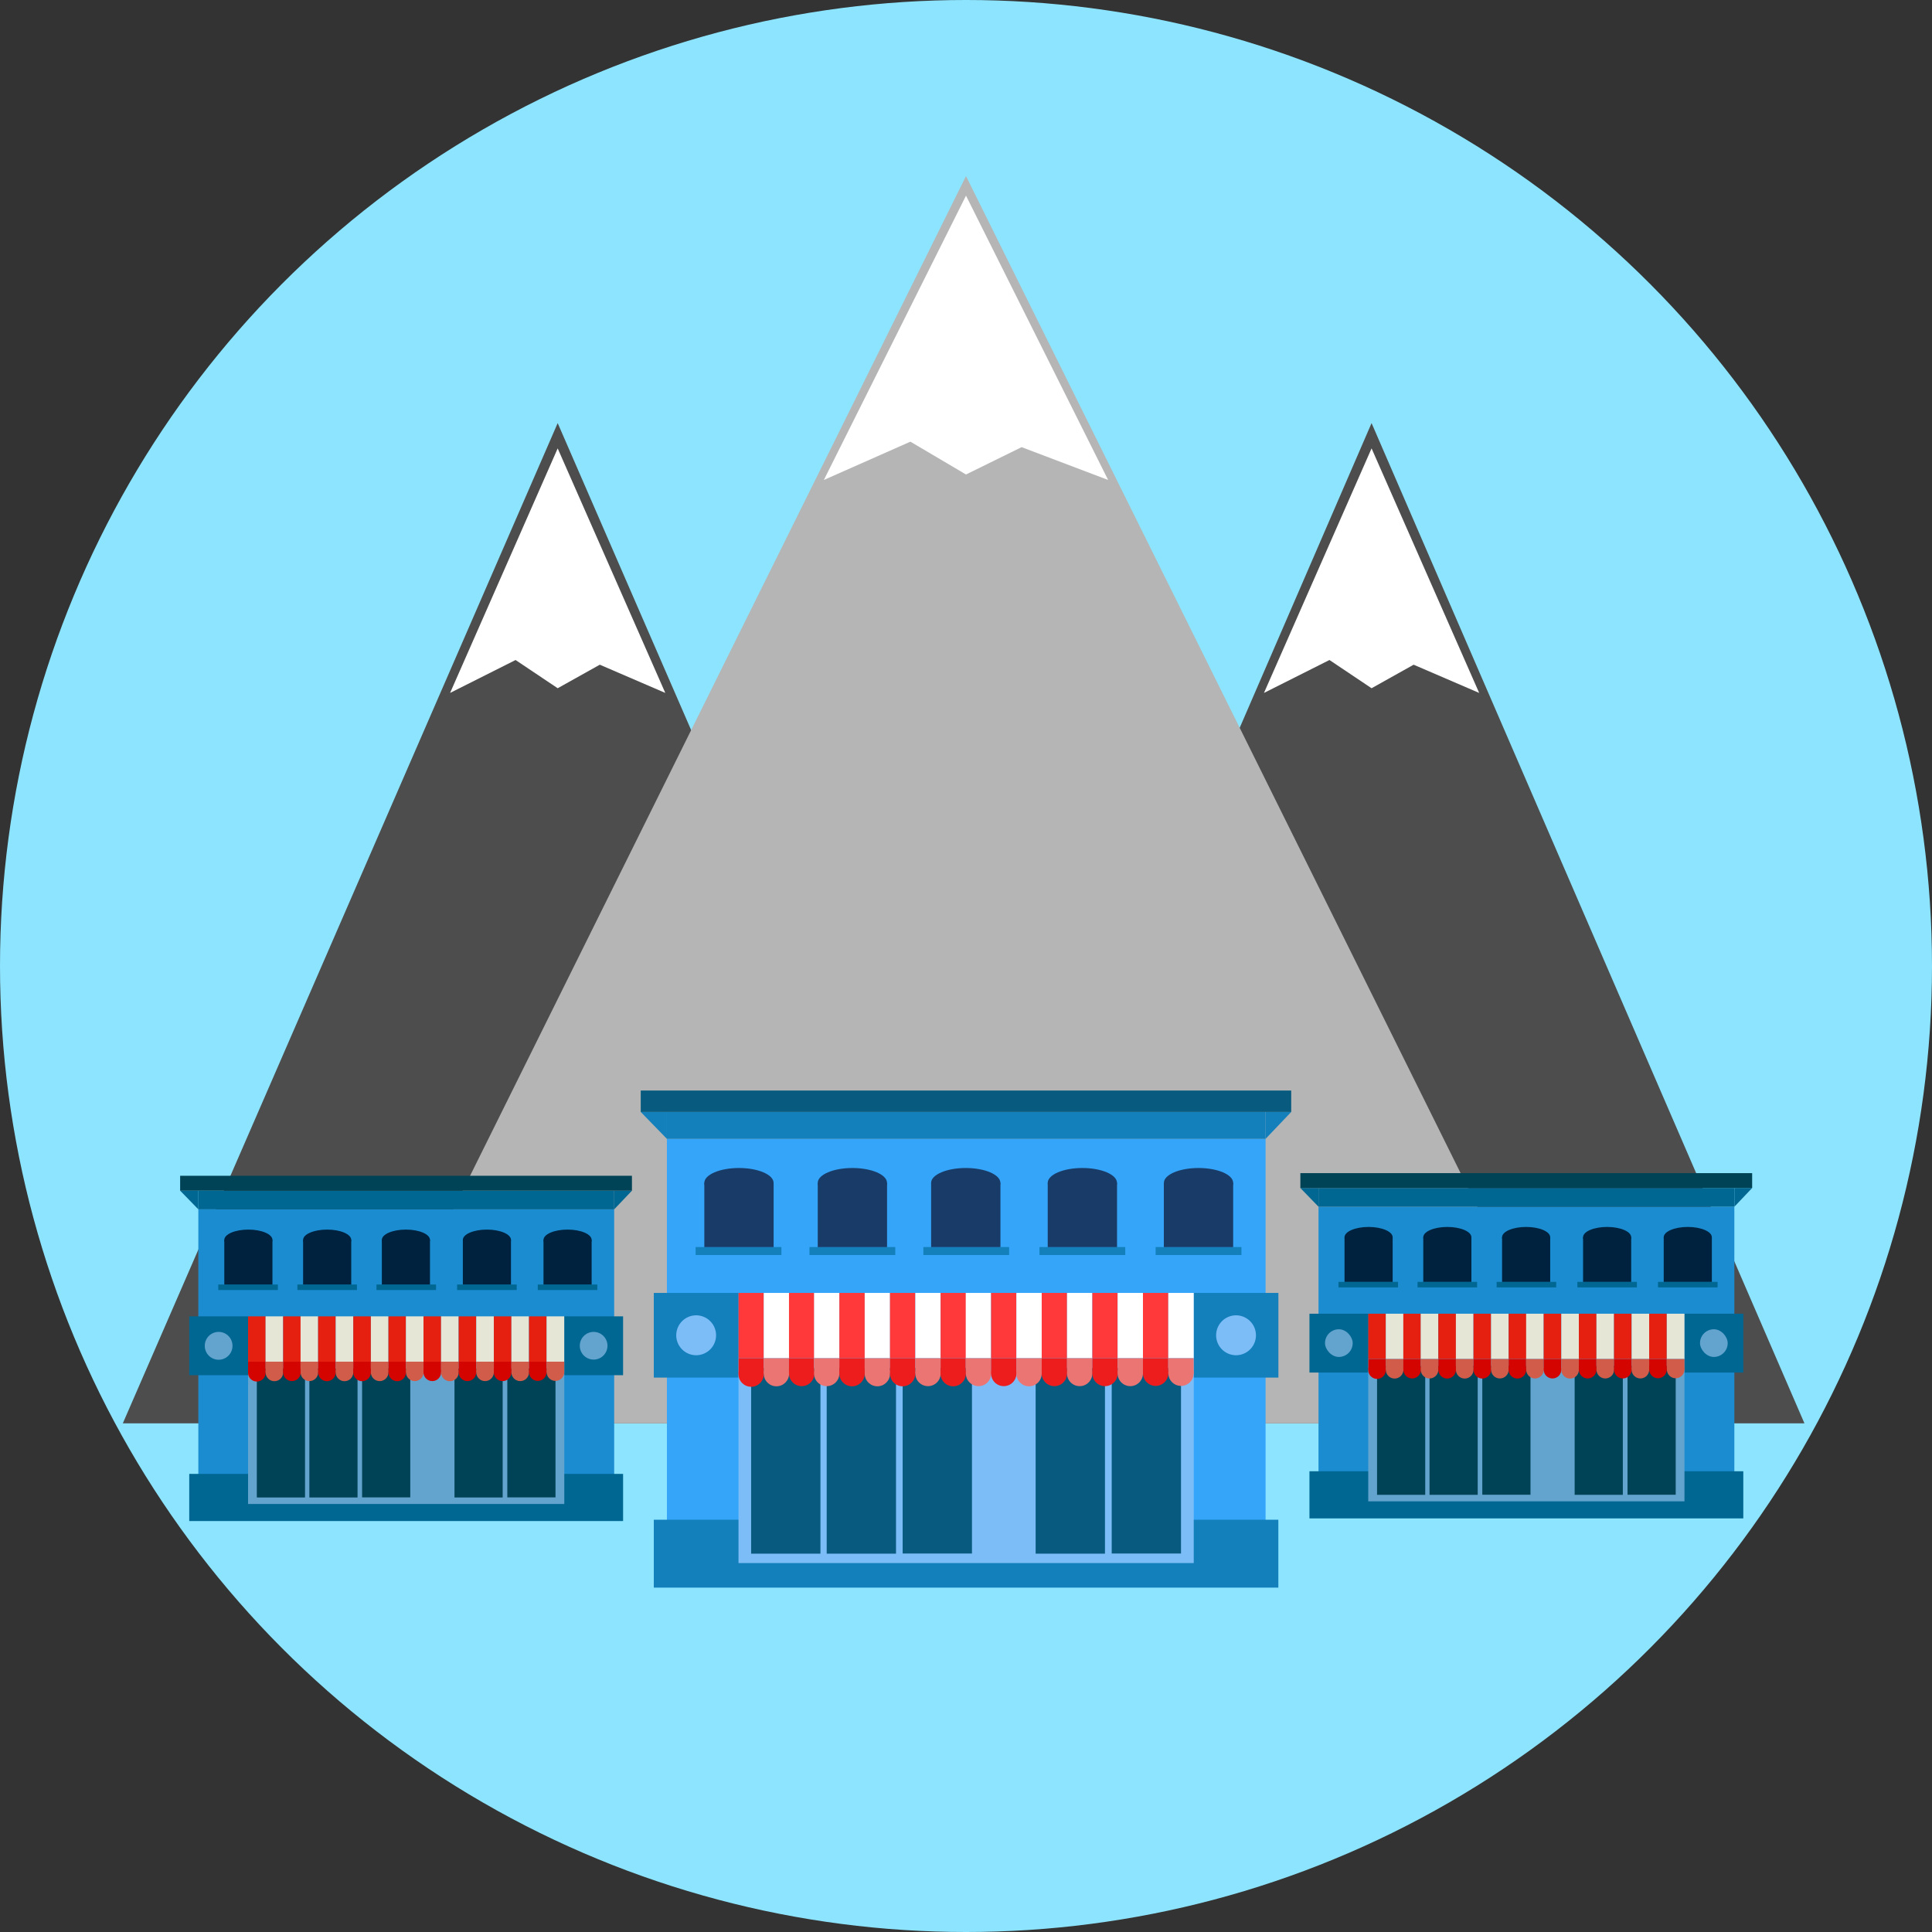<svg id="Layer_1" data-name="Layer 1" xmlns="http://www.w3.org/2000/svg" viewBox="0 0 395 395"><rect x="0" y="0" width="395" height="395" fill="#333333" stroke="none"/><defs><style>.cls-1{fill:#8de4ff;}.cls-2{fill:#4d4d4d;}.cls-3{fill:#b5b5b5;}.cls-4{fill:none;}.cls-5{fill:#fff;}.cls-6{fill:#1c8cd0;}.cls-7{fill:#006793;}.cls-8{fill:#004256;}.cls-9{fill:#63a4ce;}.cls-10{fill:#e62010;}.cls-11{fill:#e6e6d6;}.cls-12{fill:#d40400;}.cls-13{fill:#d15c4a;}.cls-14{fill:#00223e;}.cls-15{fill:#35a5f9;}.cls-16{fill:#1380bc;}.cls-17{fill:#085b7f;}.cls-18{fill:#7cbdf7;}.cls-19{fill:#ff3939;}.cls-20{fill:#ed1d1d;}.cls-21{fill:#ea7573;}.cls-22{fill:#193b67;}</style></defs><title>local-icon</title><circle class="cls-1" cx="197.5" cy="197.5" r="197.5"/><polygon class="cls-2" points="114.02 86.5 25.11 291 202.92 291 114.02 86.5"/><polygon class="cls-2" points="280.42 86.5 191.92 291 368.92 291 280.42 86.5"/><polygon class="cls-3" points="197.5 36 71 291 324 291 197.5 36"/><line class="cls-4" x1="91.42" y1="123" x2="101.42" y2="115"/><polygon class="cls-5" points="136.02 141.67 122.63 135.9 114.02 140.71 105.41 134.94 92.02 141.67 114.02 91.67 136.02 141.67"/><polygon class="cls-5" points="226.56 98.13 208.87 91.42 197.5 97.01 186.13 90.3 168.44 98.13 197.5 40 226.56 98.13"/><polygon class="cls-5" points="302.42 141.67 289.02 135.9 280.42 140.71 271.81 134.94 258.42 141.67 280.42 91.67 302.42 141.67"/><rect class="cls-6" x="40.55" y="247.25" width="85.02" height="60.78"/><rect class="cls-7" x="40.55" y="243.43" width="85.02" height="3.82"/><polygon class="cls-7" points="40.55 243.43 40.55 247.25 36.83 243.43 40.55 243.43"/><polygon class="cls-7" points="125.57 243.43 125.57 247.25 129.21 243.43 125.57 243.43"/><rect class="cls-8" x="36.83" y="240.39" width="92.37" height="3.04"/><rect class="cls-7" x="38.69" y="269.13" width="12.03" height="12.03"/><rect class="cls-7" x="115.36" y="269.13" width="12.03" height="12.03"/><path class="cls-9" d="M44.7,272.31h0a2.83,2.83,0,0,1,2.83,2.83h0A2.83,2.83,0,0,1,44.7,278h0a2.83,2.83,0,0,1-2.83-2.83h0A2.83,2.83,0,0,1,44.7,272.31Z"/><path class="cls-9" d="M121.37,272.31h0a2.83,2.83,0,0,1,2.83,2.83h0a2.83,2.83,0,0,1-2.83,2.83h0a2.83,2.83,0,0,1-2.83-2.83h0A2.83,2.83,0,0,1,121.37,272.31Z"/><rect class="cls-10" x="50.72" y="269.13" width="3.59" height="9.29"/><rect class="cls-11" x="54.3" y="269.13" width="3.59" height="9.29"/><rect class="cls-10" x="57.89" y="269.13" width="3.59" height="9.29"/><rect class="cls-11" x="61.45" y="269.13" width="3.59" height="9.29"/><rect class="cls-10" x="65.04" y="269.13" width="3.59" height="9.29"/><rect class="cls-11" x="68.64" y="269.13" width="3.59" height="9.29"/><rect class="cls-10" x="72.23" y="269.13" width="3.59" height="9.29"/><rect class="cls-11" x="75.83" y="269.13" width="3.59" height="9.29"/><rect class="cls-10" x="79.42" y="269.13" width="3.59" height="9.29"/><rect class="cls-11" x="82.99" y="269.13" width="3.59" height="9.29"/><rect class="cls-10" x="86.59" y="269.13" width="3.59" height="9.29"/><rect class="cls-11" x="90.18" y="269.13" width="3.59" height="9.29"/><rect class="cls-10" x="93.78" y="269.13" width="3.59" height="9.29"/><rect class="cls-11" x="97.37" y="269.13" width="3.59" height="9.29"/><rect class="cls-10" x="100.97" y="269.13" width="3.59" height="9.29"/><rect class="cls-11" x="104.56" y="269.13" width="3.59" height="9.29"/><rect class="cls-10" x="108.16" y="269.13" width="3.59" height="9.29"/><rect class="cls-11" x="111.75" y="269.13" width="3.61" height="9.29"/><rect class="cls-7" x="38.69" y="301.34" width="88.7" height="9.64"/><rect class="cls-9" x="50.72" y="278.4" width="64.65" height="29.09"/><rect class="cls-8" x="52.51" y="279.81" width="9.85" height="26.35"/><rect class="cls-8" x="63.25" y="279.81" width="9.85" height="26.35"/><rect class="cls-8" x="74.03" y="279.79" width="9.85" height="26.35"/><rect class="cls-8" x="92.92" y="279.81" width="9.85" height="26.35"/><rect class="cls-8" x="103.72" y="279.79" width="9.85" height="26.35"/><rect class="cls-12" x="50.72" y="278.4" width="3.59" height="2.17"/><circle class="cls-12" cx="52.51" cy="280.66" r="1.8"/><rect class="cls-13" x="54.3" y="278.4" width="3.59" height="2.17"/><circle class="cls-13" cx="56.1" cy="280.59" r="1.8"/><rect class="cls-12" x="57.89" y="278.4" width="3.56" height="2.17"/><rect class="cls-13" x="61.45" y="278.4" width="3.59" height="2.17"/><rect class="cls-12" x="65.04" y="278.4" width="3.59" height="2.17"/><rect class="cls-13" x="68.64" y="278.4" width="3.59" height="2.17"/><rect class="cls-12" x="72.23" y="278.4" width="3.59" height="2.17"/><rect class="cls-13" x="75.83" y="278.4" width="3.59" height="2.17"/><rect class="cls-12" x="79.42" y="278.4" width="3.57" height="2.17"/><rect class="cls-13" x="82.99" y="278.4" width="3.59" height="2.17"/><rect class="cls-12" x="86.59" y="278.4" width="3.59" height="2.17"/><rect class="cls-13" x="90.18" y="278.4" width="3.59" height="2.17"/><rect class="cls-12" x="93.78" y="278.4" width="3.59" height="2.17"/><rect class="cls-13" x="97.37" y="278.4" width="3.59" height="2.17"/><rect class="cls-12" x="100.97" y="278.4" width="3.59" height="2.17"/><rect class="cls-13" x="104.56" y="278.4" width="3.59" height="2.17"/><rect class="cls-12" x="108.16" y="278.4" width="3.59" height="2.17"/><rect class="cls-13" x="111.75" y="278.4" width="3.61" height="2.17"/><circle class="cls-12" cx="59.69" cy="280.57" r="1.8"/><circle class="cls-13" cx="63.25" cy="280.57" r="1.8"/><circle class="cls-12" cx="66.84" cy="280.59" r="1.8"/><circle class="cls-13" cx="70.43" cy="280.59" r="1.8"/><circle class="cls-12" cx="74.03" cy="280.59" r="1.8"/><circle class="cls-13" cx="77.62" cy="280.57" r="1.8"/><circle class="cls-12" cx="81.21" cy="280.59" r="1.8"/><circle class="cls-13" cx="84.8" cy="280.57" r="1.8"/><circle class="cls-12" cx="88.38" cy="280.57" r="1.8"/><circle class="cls-13" cx="91.98" cy="280.59" r="1.8"/><circle class="cls-12" cx="95.57" cy="280.57" r="1.8"/><circle class="cls-13" cx="99.17" cy="280.57" r="1.8"/><circle class="cls-12" cx="102.76" cy="280.57" r="1.8"/><circle class="cls-13" cx="106.36" cy="280.57" r="1.8"/><circle class="cls-12" cx="109.95" cy="280.53" r="1.8"/><circle class="cls-13" cx="113.56" cy="280.53" r="1.8"/><rect class="cls-7" x="44.63" y="262.62" width="12.18" height="1.13"/><rect class="cls-7" x="60.8" y="262.62" width="12.18" height="1.13"/><rect class="cls-7" x="76.97" y="262.62" width="12.18" height="1.13"/><rect class="cls-7" x="93.46" y="262.62" width="12.18" height="1.13"/><rect class="cls-7" x="109.95" y="262.62" width="12.18" height="1.13"/><rect class="cls-14" x="45.86" y="253.5" width="9.84" height="9.12"/><rect class="cls-14" x="61.97" y="253.5" width="9.84" height="9.12"/><rect class="cls-14" x="78.07" y="253.5" width="9.84" height="9.12"/><rect class="cls-14" x="94.63" y="253.5" width="9.84" height="9.12"/><rect class="cls-14" x="111.12" y="253.5" width="9.84" height="9.12"/><ellipse class="cls-14" cx="50.78" cy="253.5" rx="4.92" ry="2.11"/><ellipse class="cls-14" cx="66.89" cy="253.5" rx="4.92" ry="2.11"/><ellipse class="cls-14" cx="82.99" cy="253.5" rx="4.92" ry="2.11"/><ellipse class="cls-14" cx="99.55" cy="253.5" rx="4.92" ry="2.11"/><ellipse class="cls-14" cx="116.04" cy="253.5" rx="4.92" ry="2.11"/><rect class="cls-15" x="136.35" y="232.84" width="122.4" height="87.5"/><rect class="cls-16" x="136.35" y="227.34" width="122.4" height="5.5"/><polygon class="cls-16" points="136.35 227.34 136.35 232.84 131 227.34 136.35 227.34"/><polygon class="cls-16" points="258.75 227.34 258.75 232.84 263.99 227.34 258.75 227.34"/><rect class="cls-17" x="131" y="222.96" width="132.99" height="4.38"/><rect class="cls-16" x="133.67" y="264.34" width="17.31" height="17.31"/><rect class="cls-16" x="244.06" y="264.34" width="17.31" height="17.31"/><path class="cls-18" d="M142.32,268.92h0A4.08,4.08,0,0,1,146.4,273h0a4.08,4.08,0,0,1-4.07,4.08h0a4.08,4.08,0,0,1-4.07-4.08h0A4.08,4.08,0,0,1,142.32,268.92Z"/><path class="cls-18" d="M252.71,268.92h0a4.08,4.08,0,0,1,4.07,4.08h0a4.08,4.08,0,0,1-4.07,4.08h0a4.08,4.08,0,0,1-4.07-4.08h0A4.08,4.08,0,0,1,252.71,268.92Z"/><rect class="cls-19" x="150.99" y="264.34" width="5.18" height="13.38"/><rect class="cls-5" x="156.15" y="264.34" width="5.18" height="13.38"/><rect class="cls-19" x="161.31" y="264.34" width="5.18" height="13.38"/><rect class="cls-5" x="166.44" y="264.34" width="5.18" height="13.38"/><rect class="cls-19" x="171.61" y="264.34" width="5.18" height="13.38"/><rect class="cls-5" x="176.79" y="264.34" width="5.18" height="13.38"/><rect class="cls-19" x="181.96" y="264.34" width="5.18" height="13.38"/><rect class="cls-5" x="187.14" y="264.34" width="5.18" height="13.38"/><rect class="cls-19" x="192.31" y="264.34" width="5.18" height="13.38"/><rect class="cls-5" x="197.45" y="264.34" width="5.18" height="13.38"/><rect class="cls-19" x="202.63" y="264.34" width="5.18" height="13.38"/><rect class="cls-5" x="207.8" y="264.34" width="5.18" height="13.38"/><rect class="cls-19" x="212.98" y="264.34" width="5.18" height="13.38"/><rect class="cls-5" x="218.16" y="264.34" width="5.18" height="13.38"/><rect class="cls-19" x="223.33" y="264.34" width="5.18" height="13.38"/><rect class="cls-5" x="228.5" y="264.34" width="5.18" height="13.38"/><rect class="cls-19" x="233.68" y="264.34" width="5.18" height="13.38"/><rect class="cls-5" x="238.86" y="264.34" width="5.2" height="13.38"/><rect class="cls-16" x="133.67" y="310.71" width="127.69" height="13.88"/><rect class="cls-18" x="150.99" y="277.69" width="93.07" height="41.88"/><rect class="cls-17" x="153.57" y="279.71" width="14.17" height="37.94"/><rect class="cls-17" x="169.02" y="279.71" width="14.17" height="37.94"/><rect class="cls-17" x="184.55" y="279.68" width="14.17" height="37.94"/><rect class="cls-17" x="211.74" y="279.71" width="14.17" height="37.94"/><rect class="cls-17" x="227.29" y="279.68" width="14.17" height="37.94"/><rect class="cls-20" x="150.99" y="277.69" width="5.16" height="3.13"/><circle class="cls-20" cx="153.57" cy="280.94" r="2.59"/><rect class="cls-21" x="156.15" y="277.69" width="5.16" height="3.13"/><circle class="cls-21" cx="158.74" cy="280.84" r="2.59"/><rect class="cls-20" x="161.31" y="277.69" width="5.12" height="3.13"/><rect class="cls-21" x="166.44" y="277.69" width="5.18" height="3.13"/><rect class="cls-20" x="171.61" y="277.69" width="5.18" height="3.13"/><rect class="cls-21" x="176.79" y="277.69" width="5.18" height="3.13"/><rect class="cls-20" x="181.96" y="277.69" width="5.18" height="3.13"/><rect class="cls-21" x="187.14" y="277.69" width="5.18" height="3.13"/><rect class="cls-20" x="192.31" y="277.69" width="5.14" height="3.13"/><rect class="cls-21" x="197.45" y="277.69" width="5.18" height="3.13"/><rect class="cls-20" x="202.63" y="277.69" width="5.18" height="3.13"/><rect class="cls-21" x="207.8" y="277.69" width="5.18" height="3.13"/><rect class="cls-20" x="212.98" y="277.69" width="5.18" height="3.13"/><rect class="cls-21" x="218.16" y="277.69" width="5.17" height="3.13"/><rect class="cls-20" x="223.33" y="277.69" width="5.17" height="3.13"/><rect class="cls-21" x="228.51" y="277.69" width="5.17" height="3.13"/><rect class="cls-20" x="233.68" y="277.69" width="5.17" height="3.13"/><rect class="cls-21" x="238.85" y="277.69" width="5.2" height="3.13"/><circle class="cls-20" cx="163.91" cy="280.81" r="2.59"/><circle class="cls-21" cx="169.02" cy="280.81" r="2.59"/><circle class="cls-20" cx="174.2" cy="280.84" r="2.59"/><circle class="cls-21" cx="179.38" cy="280.84" r="2.59"/><circle class="cls-20" cx="184.55" cy="280.84" r="2.59"/><circle class="cls-21" cx="189.73" cy="280.81" r="2.59"/><circle class="cls-20" cx="194.88" cy="280.84" r="2.59"/><circle class="cls-21" cx="200.06" cy="280.81" r="2.59"/><circle class="cls-20" cx="205.22" cy="280.81" r="2.59"/><circle class="cls-21" cx="210.39" cy="280.84" r="2.59"/><circle class="cls-20" cx="215.57" cy="280.81" r="2.59"/><circle class="cls-21" cx="220.74" cy="280.81" r="2.59"/><circle class="cls-20" cx="225.92" cy="280.81" r="2.59"/><circle class="cls-21" cx="231.09" cy="280.81" r="2.59"/><circle class="cls-20" cx="236.27" cy="280.76" r="2.59"/><circle class="cls-21" cx="241.46" cy="280.76" r="2.59"/><rect class="cls-16" x="142.22" y="254.96" width="17.54" height="1.63"/><rect class="cls-16" x="165.5" y="254.96" width="17.54" height="1.63"/><rect class="cls-16" x="188.78" y="254.96" width="17.54" height="1.63"/><rect class="cls-16" x="212.52" y="254.96" width="17.54" height="1.63"/><rect class="cls-16" x="236.27" y="254.96" width="17.54" height="1.63"/><rect class="cls-22" x="144" y="241.84" width="14.17" height="13.13"/><rect class="cls-22" x="167.19" y="241.84" width="14.17" height="13.13"/><rect class="cls-22" x="190.37" y="241.84" width="14.17" height="13.13"/><rect class="cls-22" x="214.21" y="241.84" width="14.17" height="13.13"/><rect class="cls-22" x="237.95" y="241.84" width="14.17" height="13.13"/><ellipse class="cls-22" cx="151.08" cy="241.84" rx="7.08" ry="3.04"/><ellipse class="cls-22" cx="174.27" cy="241.84" rx="7.08" ry="3.04"/><ellipse class="cls-22" cx="197.45" cy="241.84" rx="7.08" ry="3.04"/><ellipse class="cls-22" cx="221.29" cy="241.84" rx="7.08" ry="3.04"/><ellipse class="cls-22" cx="245.04" cy="241.84" rx="7.08" ry="3.04"/><rect class="cls-6" x="269.57" y="246.71" width="85.02" height="60.78"/><rect class="cls-7" x="269.57" y="242.89" width="85.02" height="3.82"/><polygon class="cls-7" points="269.57 242.89 269.57 246.71 265.86 242.89 269.57 242.89"/><polygon class="cls-7" points="354.6 242.89 354.6 246.71 358.23 242.89 354.6 242.89"/><rect class="cls-8" x="265.86" y="239.85" width="92.37" height="3.04"/><rect class="cls-7" x="267.72" y="268.59" width="12.03" height="12.03"/><rect class="cls-7" x="344.39" y="268.59" width="12.03" height="12.03"/><rect class="cls-9" x="270.9" y="271.77" width="5.66" height="5.66" rx="2.83" ry="2.83"/><rect class="cls-9" x="347.57" y="271.77" width="5.66" height="5.66" rx="2.83" ry="2.83"/><rect class="cls-10" x="279.74" y="268.59" width="3.59" height="9.29"/><rect class="cls-11" x="283.33" y="268.59" width="3.59" height="9.29"/><rect class="cls-10" x="286.91" y="268.59" width="3.59" height="9.29"/><rect class="cls-11" x="290.47" y="268.59" width="3.59" height="9.29"/><rect class="cls-10" x="294.07" y="268.59" width="3.59" height="9.29"/><rect class="cls-11" x="297.66" y="268.59" width="3.59" height="9.29"/><rect class="cls-10" x="301.26" y="268.59" width="3.59" height="9.29"/><rect class="cls-11" x="304.85" y="268.59" width="3.59" height="9.29"/><rect class="cls-10" x="308.45" y="268.59" width="3.59" height="9.29"/><rect class="cls-11" x="312.02" y="268.59" width="3.59" height="9.29"/><rect class="cls-10" x="315.61" y="268.59" width="3.59" height="9.29"/><rect class="cls-11" x="319.21" y="268.59" width="3.59" height="9.29"/><rect class="cls-10" x="322.8" y="268.59" width="3.59" height="9.29"/><rect class="cls-11" x="326.4" y="268.59" width="3.59" height="9.29"/><rect class="cls-10" x="329.99" y="268.59" width="3.59" height="9.29"/><rect class="cls-11" x="333.59" y="268.59" width="3.59" height="9.29"/><rect class="cls-10" x="337.18" y="268.59" width="3.59" height="9.29"/><rect class="cls-11" x="340.78" y="268.59" width="3.61" height="9.29"/><rect class="cls-7" x="267.72" y="300.8" width="88.7" height="9.64"/><rect class="cls-9" x="279.74" y="277.86" width="64.65" height="29.09"/><rect class="cls-8" x="281.54" y="279.27" width="9.85" height="26.35"/><rect class="cls-8" x="292.27" y="279.27" width="9.85" height="26.35"/><rect class="cls-8" x="303.06" y="279.25" width="9.85" height="26.35"/><rect class="cls-8" x="321.94" y="279.27" width="9.85" height="26.35"/><rect class="cls-8" x="332.75" y="279.25" width="9.85" height="26.35"/><rect class="cls-12" x="279.75" y="277.86" width="3.59" height="2.17"/><circle class="cls-12" cx="281.54" cy="280.12" r="1.8"/><rect class="cls-13" x="283.33" y="277.86" width="3.59" height="2.17"/><circle class="cls-13" cx="285.13" cy="280.05" r="1.8"/><rect class="cls-12" x="286.91" y="277.86" width="3.56" height="2.17"/><rect class="cls-13" x="290.47" y="277.86" width="3.59" height="2.17"/><rect class="cls-12" x="294.07" y="277.86" width="3.59" height="2.17"/><rect class="cls-13" x="297.66" y="277.86" width="3.59" height="2.17"/><rect class="cls-12" x="301.26" y="277.86" width="3.59" height="2.17"/><rect class="cls-13" x="304.85" y="277.86" width="3.59" height="2.17"/><rect class="cls-12" x="308.45" y="277.86" width="3.57" height="2.17"/><rect class="cls-13" x="312.02" y="277.86" width="3.59" height="2.17"/><rect class="cls-12" x="315.61" y="277.86" width="3.59" height="2.17"/><rect class="cls-13" x="319.21" y="277.86" width="3.59" height="2.17"/><rect class="cls-12" x="322.8" y="277.86" width="3.59" height="2.17"/><rect class="cls-13" x="326.4" y="277.86" width="3.59" height="2.17"/><rect class="cls-12" x="329.99" y="277.86" width="3.59" height="2.17"/><rect class="cls-13" x="333.59" y="277.86" width="3.59" height="2.17"/><rect class="cls-12" x="337.18" y="277.86" width="3.59" height="2.17"/><rect class="cls-13" x="340.78" y="277.86" width="3.61" height="2.17"/><circle class="cls-12" cx="288.72" cy="280.03" r="1.8"/><circle class="cls-13" cx="292.27" cy="280.03" r="1.8"/><circle class="cls-12" cx="295.87" cy="280.05" r="1.8"/><circle class="cls-13" cx="299.46" cy="280.05" r="1.8"/><circle class="cls-12" cx="303.06" cy="280.05" r="1.8"/><circle class="cls-13" cx="306.65" cy="280.03" r="1.8"/><circle class="cls-12" cx="310.23" cy="280.05" r="1.8"/><circle class="cls-13" cx="313.83" cy="280.03" r="1.8"/><circle class="cls-12" cx="317.41" cy="280.03" r="1.8"/><circle class="cls-13" cx="321.01" cy="280.05" r="1.8"/><circle class="cls-12" cx="324.6" cy="280.03" r="1.8"/><circle class="cls-13" cx="328.2" cy="280.03" r="1.8"/><circle class="cls-12" cx="331.79" cy="280.03" r="1.8"/><circle class="cls-13" cx="335.38" cy="280.03" r="1.8"/><circle class="cls-12" cx="338.98" cy="279.99" r="1.8"/><circle class="cls-13" cx="342.59" cy="279.99" r="1.8"/><rect class="cls-7" x="273.65" y="262.08" width="12.18" height="1.13"/><rect class="cls-7" x="289.82" y="262.08" width="12.18" height="1.13"/><rect class="cls-7" x="305.99" y="262.08" width="12.18" height="1.13"/><rect class="cls-7" x="322.49" y="262.08" width="12.18" height="1.13"/><rect class="cls-7" x="338.98" y="262.08" width="12.18" height="1.13"/><rect class="cls-14" x="274.89" y="252.96" width="9.84" height="9.12"/><rect class="cls-14" x="290.99" y="252.96" width="9.84" height="9.12"/><rect class="cls-14" x="307.1" y="252.96" width="9.84" height="9.12"/><rect class="cls-14" x="323.66" y="252.96" width="9.84" height="9.12"/><rect class="cls-14" x="340.15" y="252.96" width="9.84" height="9.12"/><ellipse class="cls-14" cx="279.81" cy="252.96" rx="4.92" ry="2.11"/><ellipse class="cls-14" cx="295.91" cy="252.96" rx="4.92" ry="2.11"/><ellipse class="cls-14" cx="312.02" cy="252.96" rx="4.92" ry="2.11"/><ellipse class="cls-14" cx="328.58" cy="252.96" rx="4.92" ry="2.11"/><ellipse class="cls-14" cx="345.07" cy="252.96" rx="4.92" ry="2.11"/></svg>